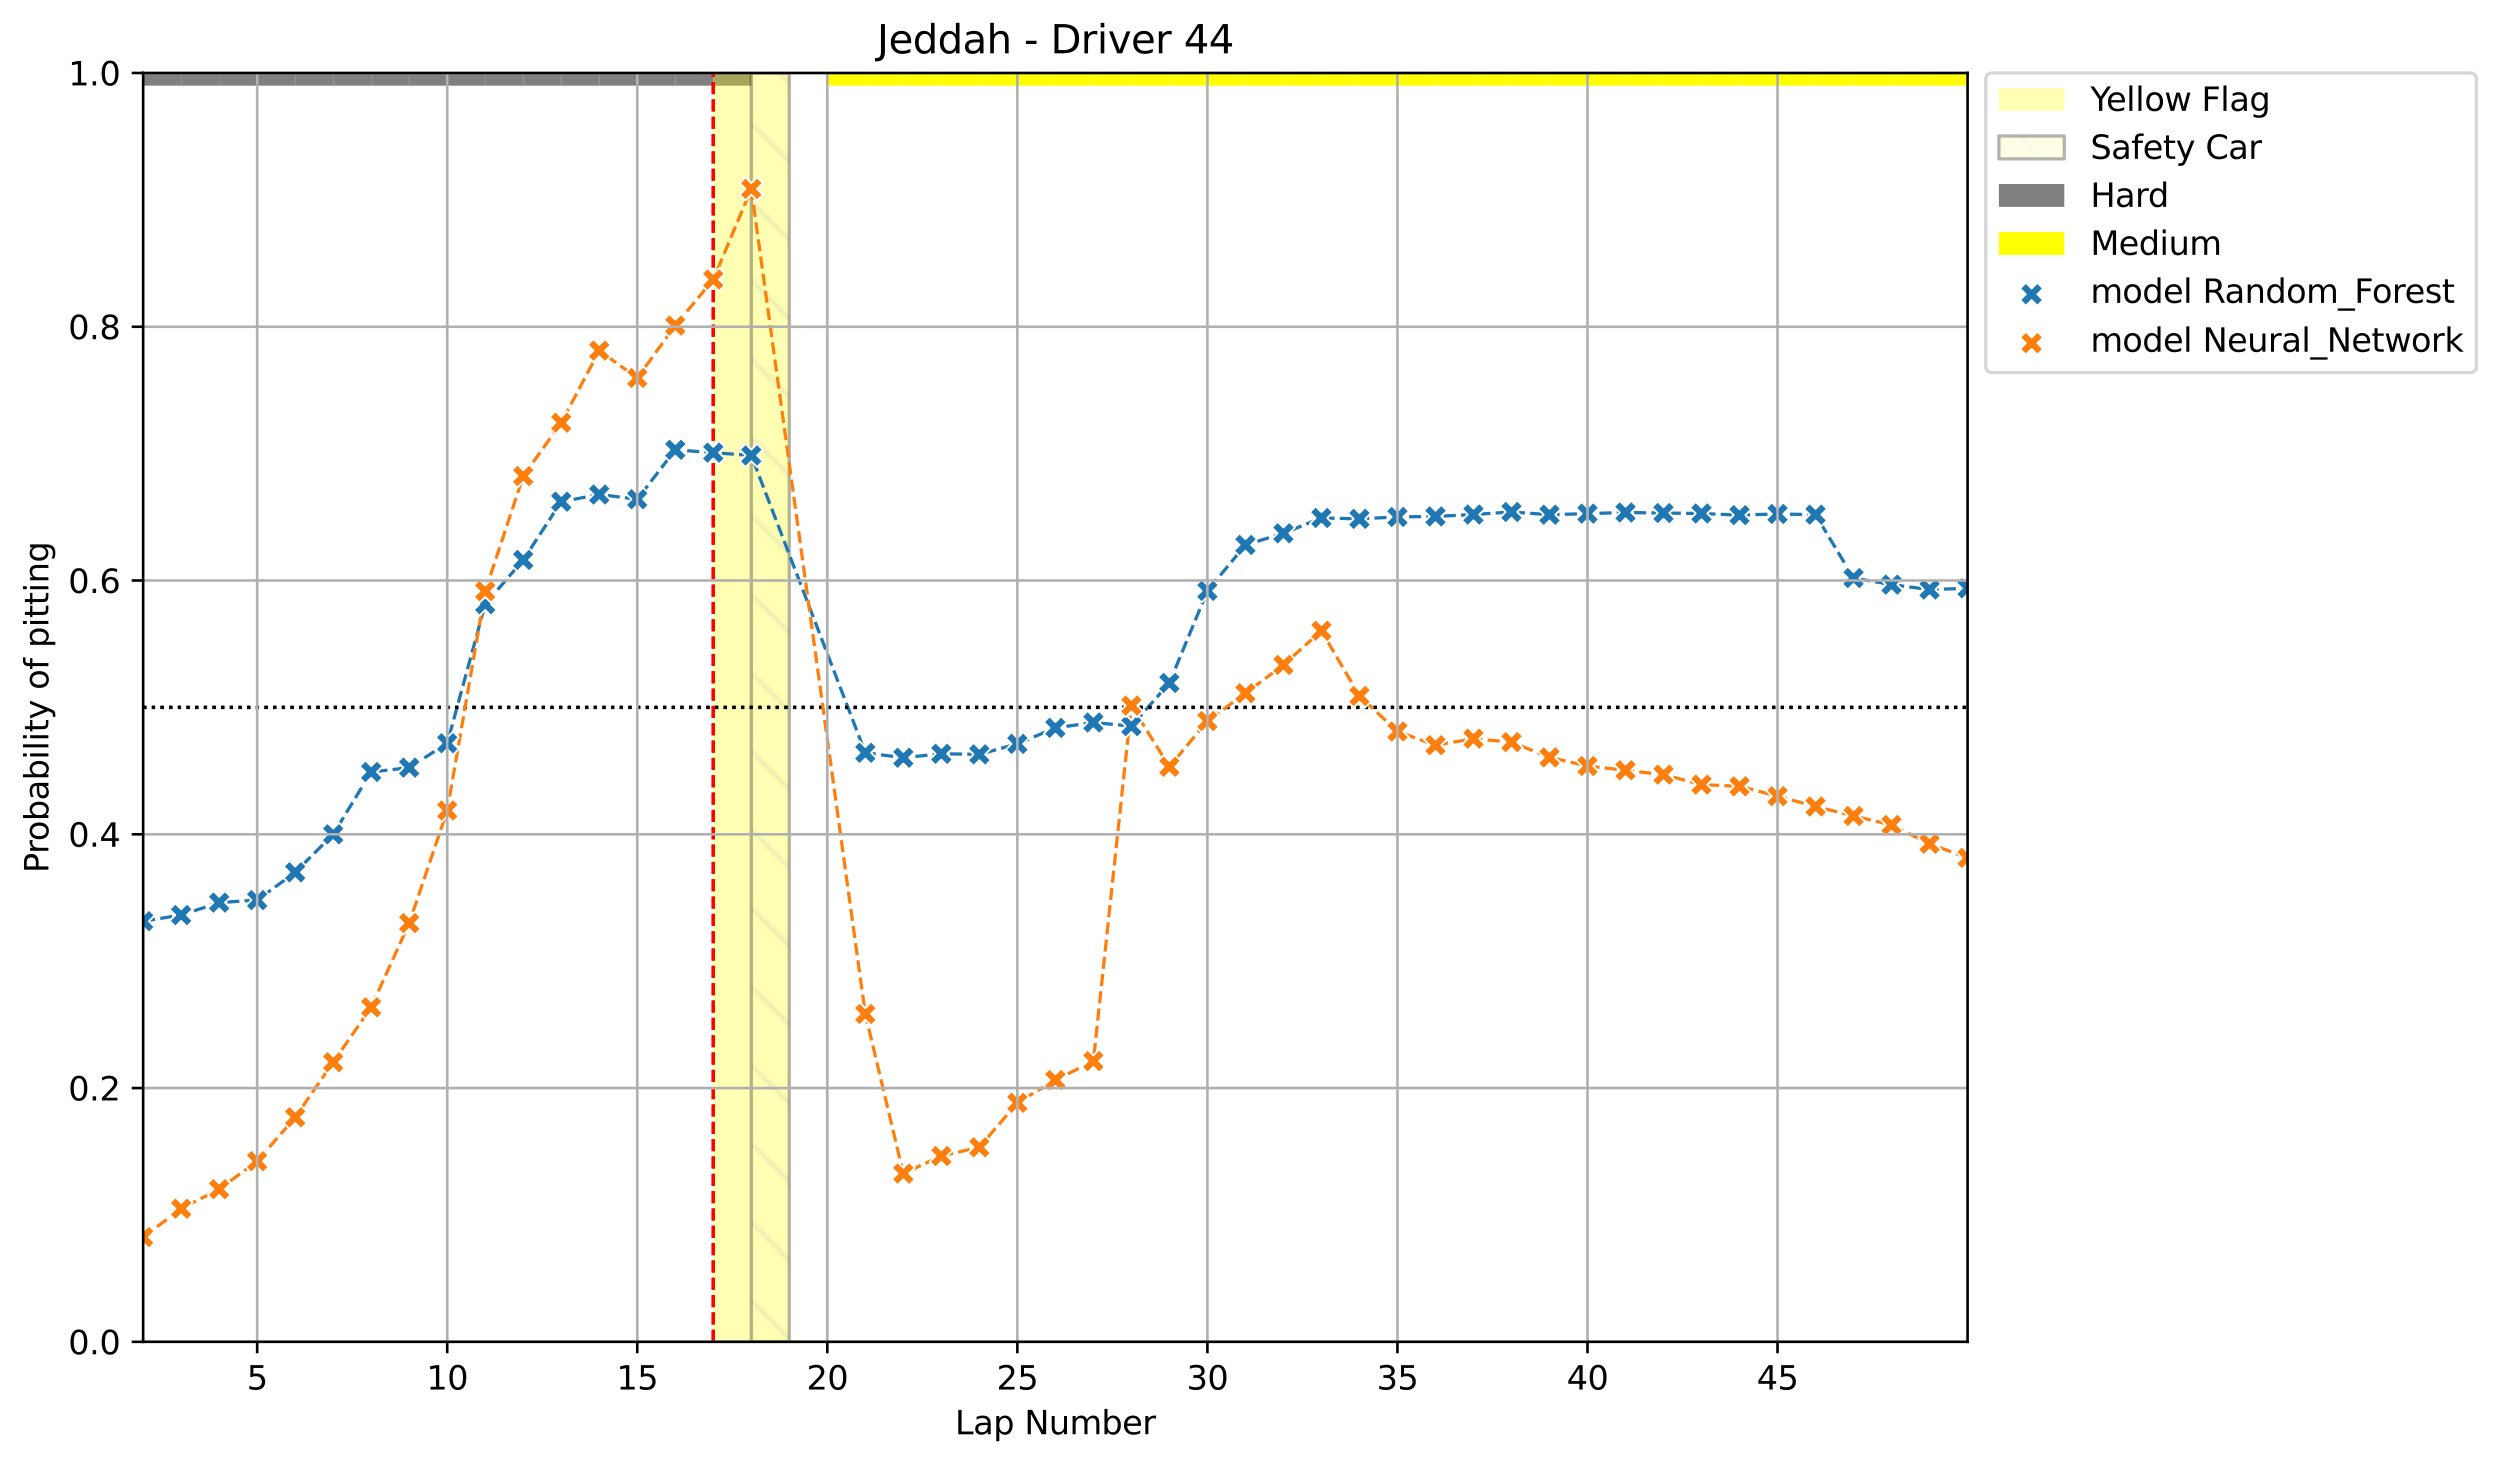 <?xml version="1.0" encoding="utf-8" standalone="no"?>
<!DOCTYPE svg PUBLIC "-//W3C//DTD SVG 1.1//EN"
  "http://www.w3.org/Graphics/SVG/1.1/DTD/svg11.dtd">
<svg xmlns:xlink="http://www.w3.org/1999/xlink" width="764.621pt" height="447.954pt" viewBox="0 0 764.621 447.954" xmlns="http://www.w3.org/2000/svg" version="1.1">
 <defs>
  <style type="text/css">*{stroke-linejoin: round; stroke-linecap: butt}</style>
 </defs>
 <g id="figure_1">
  <g id="patch_1">
   <path d="M 0 447.954 
L 764.621 447.954 
L 764.621 0 
L 0 0 
z
" style="fill: #ffffff"/>
  </g>
  <g id="axes_1">
   <g id="patch_2">
    <path d="M 43.781 410.398 
L 601.781 410.398 
L 601.781 22.318 
L 43.781 22.318 
z
" style="fill: #ffffff"/>
   </g>
   <g id="patch_3">
    <path d="M 32.156 26.199 
L 32.156 22.318 
L 43.781 22.318 
L 43.781 26.199 
z
" clip-path="url(#p302a5ea12a)" style="fill: #808080"/>
   </g>
   <g id="patch_4">
    <path d="M 43.781 26.199 
L 43.781 22.318 
L 55.406 22.318 
L 55.406 26.199 
z
" clip-path="url(#p302a5ea12a)" style="fill: #808080"/>
   </g>
   <g id="patch_5">
    <path d="M 55.406 26.199 
L 55.406 22.318 
L 67.031 22.318 
L 67.031 26.199 
z
" clip-path="url(#p302a5ea12a)" style="fill: #808080"/>
   </g>
   <g id="patch_6">
    <path d="M 67.031 26.199 
L 67.031 22.318 
L 78.656 22.318 
L 78.656 26.199 
z
" clip-path="url(#p302a5ea12a)" style="fill: #808080"/>
   </g>
   <g id="patch_7">
    <path d="M 78.656 26.199 
L 78.656 22.318 
L 90.281 22.318 
L 90.281 26.199 
z
" clip-path="url(#p302a5ea12a)" style="fill: #808080"/>
   </g>
   <g id="patch_8">
    <path d="M 90.281 26.199 
L 90.281 22.318 
L 101.906 22.318 
L 101.906 26.199 
z
" clip-path="url(#p302a5ea12a)" style="fill: #808080"/>
   </g>
   <g id="patch_9">
    <path d="M 101.906 26.199 
L 101.906 22.318 
L 113.531 22.318 
L 113.531 26.199 
z
" clip-path="url(#p302a5ea12a)" style="fill: #808080"/>
   </g>
   <g id="patch_10">
    <path d="M 113.531 26.199 
L 113.531 22.318 
L 125.156 22.318 
L 125.156 26.199 
z
" clip-path="url(#p302a5ea12a)" style="fill: #808080"/>
   </g>
   <g id="patch_11">
    <path d="M 125.156 26.199 
L 125.156 22.318 
L 136.781 22.318 
L 136.781 26.199 
z
" clip-path="url(#p302a5ea12a)" style="fill: #808080"/>
   </g>
   <g id="patch_12">
    <path d="M 136.781 26.199 
L 136.781 22.318 
L 148.406 22.318 
L 148.406 26.199 
z
" clip-path="url(#p302a5ea12a)" style="fill: #808080"/>
   </g>
   <g id="patch_13">
    <path d="M 148.406 26.199 
L 148.406 22.318 
L 160.031 22.318 
L 160.031 26.199 
z
" clip-path="url(#p302a5ea12a)" style="fill: #808080"/>
   </g>
   <g id="patch_14">
    <path d="M 160.031 26.199 
L 160.031 22.318 
L 171.656 22.318 
L 171.656 26.199 
z
" clip-path="url(#p302a5ea12a)" style="fill: #808080"/>
   </g>
   <g id="patch_15">
    <path d="M 171.656 26.199 
L 171.656 22.318 
L 183.281 22.318 
L 183.281 26.199 
z
" clip-path="url(#p302a5ea12a)" style="fill: #808080"/>
   </g>
   <g id="patch_16">
    <path d="M 183.281 26.199 
L 183.281 22.318 
L 194.906 22.318 
L 194.906 26.199 
z
" clip-path="url(#p302a5ea12a)" style="fill: #808080"/>
   </g>
   <g id="patch_17">
    <path d="M 194.906 26.199 
L 194.906 22.318 
L 206.531 22.318 
L 206.531 26.199 
z
" clip-path="url(#p302a5ea12a)" style="fill: #808080"/>
   </g>
   <g id="patch_18">
    <path d="M 206.531 26.199 
L 206.531 22.318 
L 218.156 22.318 
L 218.156 26.199 
z
" clip-path="url(#p302a5ea12a)" style="fill: #808080"/>
   </g>
   <g id="patch_19">
    <path d="M 218.156 26.199 
L 218.156 22.318 
L 229.781 22.318 
L 229.781 26.199 
z
" clip-path="url(#p302a5ea12a)" style="fill: #808080"/>
   </g>
   <g id="patch_20">
    <path d="M 253.031 26.199 
L 253.031 22.318 
L 264.656 22.318 
L 264.656 26.199 
z
" clip-path="url(#p302a5ea12a)" style="fill: #ffff00"/>
   </g>
   <g id="patch_21">
    <path d="M 264.656 26.199 
L 264.656 22.318 
L 276.281 22.318 
L 276.281 26.199 
z
" clip-path="url(#p302a5ea12a)" style="fill: #ffff00"/>
   </g>
   <g id="patch_22">
    <path d="M 276.281 26.199 
L 276.281 22.318 
L 287.906 22.318 
L 287.906 26.199 
z
" clip-path="url(#p302a5ea12a)" style="fill: #ffff00"/>
   </g>
   <g id="patch_23">
    <path d="M 287.906 26.199 
L 287.906 22.318 
L 299.531 22.318 
L 299.531 26.199 
z
" clip-path="url(#p302a5ea12a)" style="fill: #ffff00"/>
   </g>
   <g id="patch_24">
    <path d="M 299.531 26.199 
L 299.531 22.318 
L 311.156 22.318 
L 311.156 26.199 
z
" clip-path="url(#p302a5ea12a)" style="fill: #ffff00"/>
   </g>
   <g id="patch_25">
    <path d="M 311.156 26.199 
L 311.156 22.318 
L 322.781 22.318 
L 322.781 26.199 
z
" clip-path="url(#p302a5ea12a)" style="fill: #ffff00"/>
   </g>
   <g id="patch_26">
    <path d="M 322.781 26.199 
L 322.781 22.318 
L 334.406 22.318 
L 334.406 26.199 
z
" clip-path="url(#p302a5ea12a)" style="fill: #ffff00"/>
   </g>
   <g id="patch_27">
    <path d="M 334.406 26.199 
L 334.406 22.318 
L 346.031 22.318 
L 346.031 26.199 
z
" clip-path="url(#p302a5ea12a)" style="fill: #ffff00"/>
   </g>
   <g id="patch_28">
    <path d="M 346.031 26.199 
L 346.031 22.318 
L 357.656 22.318 
L 357.656 26.199 
z
" clip-path="url(#p302a5ea12a)" style="fill: #ffff00"/>
   </g>
   <g id="patch_29">
    <path d="M 357.656 26.199 
L 357.656 22.318 
L 369.281 22.318 
L 369.281 26.199 
z
" clip-path="url(#p302a5ea12a)" style="fill: #ffff00"/>
   </g>
   <g id="patch_30">
    <path d="M 369.281 26.199 
L 369.281 22.318 
L 380.906 22.318 
L 380.906 26.199 
z
" clip-path="url(#p302a5ea12a)" style="fill: #ffff00"/>
   </g>
   <g id="patch_31">
    <path d="M 380.906 26.199 
L 380.906 22.318 
L 392.531 22.318 
L 392.531 26.199 
z
" clip-path="url(#p302a5ea12a)" style="fill: #ffff00"/>
   </g>
   <g id="patch_32">
    <path d="M 392.531 26.199 
L 392.531 22.318 
L 404.156 22.318 
L 404.156 26.199 
z
" clip-path="url(#p302a5ea12a)" style="fill: #ffff00"/>
   </g>
   <g id="patch_33">
    <path d="M 404.156 26.199 
L 404.156 22.318 
L 415.781 22.318 
L 415.781 26.199 
z
" clip-path="url(#p302a5ea12a)" style="fill: #ffff00"/>
   </g>
   <g id="patch_34">
    <path d="M 415.781 26.199 
L 415.781 22.318 
L 427.406 22.318 
L 427.406 26.199 
z
" clip-path="url(#p302a5ea12a)" style="fill: #ffff00"/>
   </g>
   <g id="patch_35">
    <path d="M 427.406 26.199 
L 427.406 22.318 
L 439.031 22.318 
L 439.031 26.199 
z
" clip-path="url(#p302a5ea12a)" style="fill: #ffff00"/>
   </g>
   <g id="patch_36">
    <path d="M 439.031 26.199 
L 439.031 22.318 
L 450.656 22.318 
L 450.656 26.199 
z
" clip-path="url(#p302a5ea12a)" style="fill: #ffff00"/>
   </g>
   <g id="patch_37">
    <path d="M 450.656 26.199 
L 450.656 22.318 
L 462.281 22.318 
L 462.281 26.199 
z
" clip-path="url(#p302a5ea12a)" style="fill: #ffff00"/>
   </g>
   <g id="patch_38">
    <path d="M 462.281 26.199 
L 462.281 22.318 
L 473.906 22.318 
L 473.906 26.199 
z
" clip-path="url(#p302a5ea12a)" style="fill: #ffff00"/>
   </g>
   <g id="patch_39">
    <path d="M 473.906 26.199 
L 473.906 22.318 
L 485.531 22.318 
L 485.531 26.199 
z
" clip-path="url(#p302a5ea12a)" style="fill: #ffff00"/>
   </g>
   <g id="patch_40">
    <path d="M 485.531 26.199 
L 485.531 22.318 
L 497.156 22.318 
L 497.156 26.199 
z
" clip-path="url(#p302a5ea12a)" style="fill: #ffff00"/>
   </g>
   <g id="patch_41">
    <path d="M 497.156 26.199 
L 497.156 22.318 
L 508.781 22.318 
L 508.781 26.199 
z
" clip-path="url(#p302a5ea12a)" style="fill: #ffff00"/>
   </g>
   <g id="patch_42">
    <path d="M 508.781 26.199 
L 508.781 22.318 
L 520.406 22.318 
L 520.406 26.199 
z
" clip-path="url(#p302a5ea12a)" style="fill: #ffff00"/>
   </g>
   <g id="patch_43">
    <path d="M 520.406 26.199 
L 520.406 22.318 
L 532.031 22.318 
L 532.031 26.199 
z
" clip-path="url(#p302a5ea12a)" style="fill: #ffff00"/>
   </g>
   <g id="patch_44">
    <path d="M 532.031 26.199 
L 532.031 22.318 
L 543.656 22.318 
L 543.656 26.199 
z
" clip-path="url(#p302a5ea12a)" style="fill: #ffff00"/>
   </g>
   <g id="patch_45">
    <path d="M 543.656 26.199 
L 543.656 22.318 
L 555.281 22.318 
L 555.281 26.199 
z
" clip-path="url(#p302a5ea12a)" style="fill: #ffff00"/>
   </g>
   <g id="patch_46">
    <path d="M 555.281 26.199 
L 555.281 22.318 
L 566.906 22.318 
L 566.906 26.199 
z
" clip-path="url(#p302a5ea12a)" style="fill: #ffff00"/>
   </g>
   <g id="patch_47">
    <path d="M 566.906 26.199 
L 566.906 22.318 
L 578.531 22.318 
L 578.531 26.199 
z
" clip-path="url(#p302a5ea12a)" style="fill: #ffff00"/>
   </g>
   <g id="patch_48">
    <path d="M 578.531 26.199 
L 578.531 22.318 
L 590.156 22.318 
L 590.156 26.199 
z
" clip-path="url(#p302a5ea12a)" style="fill: #ffff00"/>
   </g>
   <g id="patch_49">
    <path d="M 590.156 26.199 
L 590.156 22.318 
L 601.781 22.318 
L 601.781 26.199 
z
" clip-path="url(#p302a5ea12a)" style="fill: #ffff00"/>
   </g>
   <g id="patch_50">
    <path d="M 218.156 410.398 
L 218.156 22.318 
L 229.781 22.318 
L 229.781 410.398 
z
" clip-path="url(#p302a5ea12a)" style="fill: #ffff00; opacity: 0.3"/>
   </g>
   <g id="patch_51">
    <path d="M 229.781 410.398 
L 229.781 22.318 
L 241.406 22.318 
L 241.406 410.398 
z
" clip-path="url(#p302a5ea12a)" style="fill: url(#h871134c338); opacity: 0.3; stroke: #000000; stroke-linejoin: miter"/>
   </g>
   <g id="LineCollection_1">
    <path d="M 43.781 216.358 
L 601.781 216.358 
" clip-path="url(#p302a5ea12a)" style="fill: none; stroke-dasharray: 1,1.65; stroke-dashoffset: 0; stroke: #000000"/>
   </g>
   <g id="LineCollection_2">
    <path d="M 218.156 410.398 
L 218.156 22.318 
" clip-path="url(#p302a5ea12a)" style="fill: none; stroke-dasharray: 3.7,1.6; stroke-dashoffset: 0; stroke: #ff0000"/>
   </g>
   <g id="line2d_1">
    <path d="M 43.781 281.744 
L 55.406 279.874 
L 67.031 276.056 
L 78.656 275.284 
L 90.281 266.799 
L 101.906 255.176 
L 113.531 236.111 
L 125.156 234.78 
L 136.781 227.317 
L 148.406 184.785 
L 160.031 171.258 
L 171.656 153.438 
L 183.281 151.245 
L 194.906 152.683 
L 206.531 137.575 
L 218.156 138.442 
L 229.781 139.298 
L 264.656 230.238 
L 276.281 231.745 
L 287.906 230.541 
L 299.531 230.718 
L 311.156 227.512 
L 322.781 222.622 
L 334.406 220.978 
L 346.031 222.087 
L 357.656 208.873 
L 369.281 180.731 
L 380.906 166.669 
L 392.531 163.115 
L 404.156 158.417 
L 415.781 158.686 
L 427.406 158.107 
L 439.031 157.953 
L 450.656 157.366 
L 462.281 156.588 
L 473.906 157.421 
L 485.531 157.093 
L 497.156 156.748 
L 508.781 156.916 
L 520.406 157.054 
L 532.031 157.543 
L 543.656 157.19 
L 555.281 157.411 
L 566.906 176.794 
L 578.531 178.8 
L 590.156 180.314 
L 601.781 179.936 
" clip-path="url(#p302a5ea12a)" style="fill: none; stroke-dasharray: 3.7,1.6; stroke-dashoffset: 0; stroke: #1f77b4"/>
   </g>
   <g id="LineCollection_3">
    <path d="M 43.781 216.358 
L 601.781 216.358 
" clip-path="url(#p302a5ea12a)" style="fill: none; stroke-dasharray: 1,1.65; stroke-dashoffset: 0; stroke: #000000"/>
   </g>
   <g id="LineCollection_4">
    <path d="M 218.156 410.398 
L 218.156 22.318 
" clip-path="url(#p302a5ea12a)" style="fill: none; stroke-dasharray: 3.7,1.6; stroke-dashoffset: 0; stroke: #ff0000"/>
   </g>
   <g id="line2d_2">
    <path d="M 43.781 378.348 
L 55.406 369.691 
L 67.031 363.714 
L 78.656 355.152 
L 90.281 341.724 
L 101.906 324.891 
L 113.531 308.066 
L 125.156 282.33 
L 136.781 247.896 
L 148.406 180.81 
L 160.031 145.604 
L 171.656 129.293 
L 183.281 107.239 
L 194.906 115.603 
L 206.531 99.571 
L 218.156 85.503 
L 229.781 57.769 
L 264.656 310.128 
L 276.281 358.932 
L 287.906 353.553 
L 299.531 350.888 
L 311.156 337.289 
L 322.781 330.328 
L 334.406 324.552 
L 346.031 215.804 
L 357.656 234.507 
L 369.281 220.528 
L 380.906 212.023 
L 392.531 203.37 
L 404.156 192.919 
L 415.781 212.848 
L 427.406 223.725 
L 439.031 227.918 
L 450.656 225.93 
L 462.281 226.977 
L 473.906 231.649 
L 485.531 234.285 
L 497.156 235.594 
L 508.781 236.921 
L 520.406 239.977 
L 532.031 240.489 
L 543.656 243.507 
L 555.281 246.66 
L 566.906 249.555 
L 578.531 252.315 
L 590.156 258.074 
L 601.781 262.37 
" clip-path="url(#p302a5ea12a)" style="fill: none; stroke-dasharray: 3.7,1.6; stroke-dashoffset: 0; stroke: #ff7f0e"/>
   </g>
   <g id="PathCollection_1">
    <defs>
     <path id="mb4a0ca86f7" d="M -1.768 3.536 
L 0 1.768 
L 1.768 3.536 
L 3.536 1.768 
L 1.768 0 
L 3.536 -1.768 
L 1.768 -3.536 
L 0 -1.768 
L -1.768 -3.536 
L -3.536 -1.768 
L -1.768 0 
L -3.536 1.768 
z
" style="stroke: #ffffff; stroke-width: 0.566"/>
    </defs>
    <g clip-path="url(#p302a5ea12a)">
     <use xlink:href="#mb4a0ca86f7" x="43.781" y="281.744" style="fill: #1f77b4; stroke: #ffffff; stroke-width: 0.566"/>
     <use xlink:href="#mb4a0ca86f7" x="55.406" y="279.874" style="fill: #1f77b4; stroke: #ffffff; stroke-width: 0.566"/>
     <use xlink:href="#mb4a0ca86f7" x="67.031" y="276.056" style="fill: #1f77b4; stroke: #ffffff; stroke-width: 0.566"/>
     <use xlink:href="#mb4a0ca86f7" x="78.656" y="275.284" style="fill: #1f77b4; stroke: #ffffff; stroke-width: 0.566"/>
     <use xlink:href="#mb4a0ca86f7" x="90.281" y="266.799" style="fill: #1f77b4; stroke: #ffffff; stroke-width: 0.566"/>
     <use xlink:href="#mb4a0ca86f7" x="101.906" y="255.176" style="fill: #1f77b4; stroke: #ffffff; stroke-width: 0.566"/>
     <use xlink:href="#mb4a0ca86f7" x="113.531" y="236.111" style="fill: #1f77b4; stroke: #ffffff; stroke-width: 0.566"/>
     <use xlink:href="#mb4a0ca86f7" x="125.156" y="234.78" style="fill: #1f77b4; stroke: #ffffff; stroke-width: 0.566"/>
     <use xlink:href="#mb4a0ca86f7" x="136.781" y="227.317" style="fill: #1f77b4; stroke: #ffffff; stroke-width: 0.566"/>
     <use xlink:href="#mb4a0ca86f7" x="148.406" y="184.785" style="fill: #1f77b4; stroke: #ffffff; stroke-width: 0.566"/>
     <use xlink:href="#mb4a0ca86f7" x="160.031" y="171.258" style="fill: #1f77b4; stroke: #ffffff; stroke-width: 0.566"/>
     <use xlink:href="#mb4a0ca86f7" x="171.656" y="153.438" style="fill: #1f77b4; stroke: #ffffff; stroke-width: 0.566"/>
     <use xlink:href="#mb4a0ca86f7" x="183.281" y="151.245" style="fill: #1f77b4; stroke: #ffffff; stroke-width: 0.566"/>
     <use xlink:href="#mb4a0ca86f7" x="194.906" y="152.683" style="fill: #1f77b4; stroke: #ffffff; stroke-width: 0.566"/>
     <use xlink:href="#mb4a0ca86f7" x="206.531" y="137.575" style="fill: #1f77b4; stroke: #ffffff; stroke-width: 0.566"/>
     <use xlink:href="#mb4a0ca86f7" x="218.156" y="138.442" style="fill: #1f77b4; stroke: #ffffff; stroke-width: 0.566"/>
     <use xlink:href="#mb4a0ca86f7" x="229.781" y="139.298" style="fill: #1f77b4; stroke: #ffffff; stroke-width: 0.566"/>
     <use xlink:href="#mb4a0ca86f7" x="264.656" y="230.238" style="fill: #1f77b4; stroke: #ffffff; stroke-width: 0.566"/>
     <use xlink:href="#mb4a0ca86f7" x="276.281" y="231.745" style="fill: #1f77b4; stroke: #ffffff; stroke-width: 0.566"/>
     <use xlink:href="#mb4a0ca86f7" x="287.906" y="230.541" style="fill: #1f77b4; stroke: #ffffff; stroke-width: 0.566"/>
     <use xlink:href="#mb4a0ca86f7" x="299.531" y="230.718" style="fill: #1f77b4; stroke: #ffffff; stroke-width: 0.566"/>
     <use xlink:href="#mb4a0ca86f7" x="311.156" y="227.512" style="fill: #1f77b4; stroke: #ffffff; stroke-width: 0.566"/>
     <use xlink:href="#mb4a0ca86f7" x="322.781" y="222.622" style="fill: #1f77b4; stroke: #ffffff; stroke-width: 0.566"/>
     <use xlink:href="#mb4a0ca86f7" x="334.406" y="220.978" style="fill: #1f77b4; stroke: #ffffff; stroke-width: 0.566"/>
     <use xlink:href="#mb4a0ca86f7" x="346.031" y="222.087" style="fill: #1f77b4; stroke: #ffffff; stroke-width: 0.566"/>
     <use xlink:href="#mb4a0ca86f7" x="357.656" y="208.873" style="fill: #1f77b4; stroke: #ffffff; stroke-width: 0.566"/>
     <use xlink:href="#mb4a0ca86f7" x="369.281" y="180.731" style="fill: #1f77b4; stroke: #ffffff; stroke-width: 0.566"/>
     <use xlink:href="#mb4a0ca86f7" x="380.906" y="166.669" style="fill: #1f77b4; stroke: #ffffff; stroke-width: 0.566"/>
     <use xlink:href="#mb4a0ca86f7" x="392.531" y="163.115" style="fill: #1f77b4; stroke: #ffffff; stroke-width: 0.566"/>
     <use xlink:href="#mb4a0ca86f7" x="404.156" y="158.417" style="fill: #1f77b4; stroke: #ffffff; stroke-width: 0.566"/>
     <use xlink:href="#mb4a0ca86f7" x="415.781" y="158.686" style="fill: #1f77b4; stroke: #ffffff; stroke-width: 0.566"/>
     <use xlink:href="#mb4a0ca86f7" x="427.406" y="158.107" style="fill: #1f77b4; stroke: #ffffff; stroke-width: 0.566"/>
     <use xlink:href="#mb4a0ca86f7" x="439.031" y="157.953" style="fill: #1f77b4; stroke: #ffffff; stroke-width: 0.566"/>
     <use xlink:href="#mb4a0ca86f7" x="450.656" y="157.366" style="fill: #1f77b4; stroke: #ffffff; stroke-width: 0.566"/>
     <use xlink:href="#mb4a0ca86f7" x="462.281" y="156.588" style="fill: #1f77b4; stroke: #ffffff; stroke-width: 0.566"/>
     <use xlink:href="#mb4a0ca86f7" x="473.906" y="157.421" style="fill: #1f77b4; stroke: #ffffff; stroke-width: 0.566"/>
     <use xlink:href="#mb4a0ca86f7" x="485.531" y="157.093" style="fill: #1f77b4; stroke: #ffffff; stroke-width: 0.566"/>
     <use xlink:href="#mb4a0ca86f7" x="497.156" y="156.748" style="fill: #1f77b4; stroke: #ffffff; stroke-width: 0.566"/>
     <use xlink:href="#mb4a0ca86f7" x="508.781" y="156.916" style="fill: #1f77b4; stroke: #ffffff; stroke-width: 0.566"/>
     <use xlink:href="#mb4a0ca86f7" x="520.406" y="157.054" style="fill: #1f77b4; stroke: #ffffff; stroke-width: 0.566"/>
     <use xlink:href="#mb4a0ca86f7" x="532.031" y="157.543" style="fill: #1f77b4; stroke: #ffffff; stroke-width: 0.566"/>
     <use xlink:href="#mb4a0ca86f7" x="543.656" y="157.19" style="fill: #1f77b4; stroke: #ffffff; stroke-width: 0.566"/>
     <use xlink:href="#mb4a0ca86f7" x="555.281" y="157.411" style="fill: #1f77b4; stroke: #ffffff; stroke-width: 0.566"/>
     <use xlink:href="#mb4a0ca86f7" x="566.906" y="176.794" style="fill: #1f77b4; stroke: #ffffff; stroke-width: 0.566"/>
     <use xlink:href="#mb4a0ca86f7" x="578.531" y="178.8" style="fill: #1f77b4; stroke: #ffffff; stroke-width: 0.566"/>
     <use xlink:href="#mb4a0ca86f7" x="590.156" y="180.314" style="fill: #1f77b4; stroke: #ffffff; stroke-width: 0.566"/>
     <use xlink:href="#mb4a0ca86f7" x="601.781" y="179.936" style="fill: #1f77b4; stroke: #ffffff; stroke-width: 0.566"/>
    </g>
   </g>
   <g id="PolyCollection_1"/>
   <g id="PathCollection_2">
    <defs>
     <path id="md87743ed02" d="M -1.768 3.536 
L 0 1.768 
L 1.768 3.536 
L 3.536 1.768 
L 1.768 0 
L 3.536 -1.768 
L 1.768 -3.536 
L 0 -1.768 
L -1.768 -3.536 
L -3.536 -1.768 
L -1.768 0 
L -3.536 1.768 
z
" style="stroke: #ffffff; stroke-width: 0.566"/>
    </defs>
    <g clip-path="url(#p302a5ea12a)">
     <use xlink:href="#md87743ed02" x="43.781" y="378.348" style="fill: #ff7f0e; stroke: #ffffff; stroke-width: 0.566"/>
     <use xlink:href="#md87743ed02" x="55.406" y="369.691" style="fill: #ff7f0e; stroke: #ffffff; stroke-width: 0.566"/>
     <use xlink:href="#md87743ed02" x="67.031" y="363.714" style="fill: #ff7f0e; stroke: #ffffff; stroke-width: 0.566"/>
     <use xlink:href="#md87743ed02" x="78.656" y="355.152" style="fill: #ff7f0e; stroke: #ffffff; stroke-width: 0.566"/>
     <use xlink:href="#md87743ed02" x="90.281" y="341.724" style="fill: #ff7f0e; stroke: #ffffff; stroke-width: 0.566"/>
     <use xlink:href="#md87743ed02" x="101.906" y="324.891" style="fill: #ff7f0e; stroke: #ffffff; stroke-width: 0.566"/>
     <use xlink:href="#md87743ed02" x="113.531" y="308.066" style="fill: #ff7f0e; stroke: #ffffff; stroke-width: 0.566"/>
     <use xlink:href="#md87743ed02" x="125.156" y="282.33" style="fill: #ff7f0e; stroke: #ffffff; stroke-width: 0.566"/>
     <use xlink:href="#md87743ed02" x="136.781" y="247.896" style="fill: #ff7f0e; stroke: #ffffff; stroke-width: 0.566"/>
     <use xlink:href="#md87743ed02" x="148.406" y="180.81" style="fill: #ff7f0e; stroke: #ffffff; stroke-width: 0.566"/>
     <use xlink:href="#md87743ed02" x="160.031" y="145.604" style="fill: #ff7f0e; stroke: #ffffff; stroke-width: 0.566"/>
     <use xlink:href="#md87743ed02" x="171.656" y="129.293" style="fill: #ff7f0e; stroke: #ffffff; stroke-width: 0.566"/>
     <use xlink:href="#md87743ed02" x="183.281" y="107.239" style="fill: #ff7f0e; stroke: #ffffff; stroke-width: 0.566"/>
     <use xlink:href="#md87743ed02" x="194.906" y="115.603" style="fill: #ff7f0e; stroke: #ffffff; stroke-width: 0.566"/>
     <use xlink:href="#md87743ed02" x="206.531" y="99.571" style="fill: #ff7f0e; stroke: #ffffff; stroke-width: 0.566"/>
     <use xlink:href="#md87743ed02" x="218.156" y="85.503" style="fill: #ff7f0e; stroke: #ffffff; stroke-width: 0.566"/>
     <use xlink:href="#md87743ed02" x="229.781" y="57.769" style="fill: #ff7f0e; stroke: #ffffff; stroke-width: 0.566"/>
     <use xlink:href="#md87743ed02" x="264.656" y="310.128" style="fill: #ff7f0e; stroke: #ffffff; stroke-width: 0.566"/>
     <use xlink:href="#md87743ed02" x="276.281" y="358.932" style="fill: #ff7f0e; stroke: #ffffff; stroke-width: 0.566"/>
     <use xlink:href="#md87743ed02" x="287.906" y="353.553" style="fill: #ff7f0e; stroke: #ffffff; stroke-width: 0.566"/>
     <use xlink:href="#md87743ed02" x="299.531" y="350.888" style="fill: #ff7f0e; stroke: #ffffff; stroke-width: 0.566"/>
     <use xlink:href="#md87743ed02" x="311.156" y="337.289" style="fill: #ff7f0e; stroke: #ffffff; stroke-width: 0.566"/>
     <use xlink:href="#md87743ed02" x="322.781" y="330.328" style="fill: #ff7f0e; stroke: #ffffff; stroke-width: 0.566"/>
     <use xlink:href="#md87743ed02" x="334.406" y="324.552" style="fill: #ff7f0e; stroke: #ffffff; stroke-width: 0.566"/>
     <use xlink:href="#md87743ed02" x="346.031" y="215.804" style="fill: #ff7f0e; stroke: #ffffff; stroke-width: 0.566"/>
     <use xlink:href="#md87743ed02" x="357.656" y="234.507" style="fill: #ff7f0e; stroke: #ffffff; stroke-width: 0.566"/>
     <use xlink:href="#md87743ed02" x="369.281" y="220.528" style="fill: #ff7f0e; stroke: #ffffff; stroke-width: 0.566"/>
     <use xlink:href="#md87743ed02" x="380.906" y="212.023" style="fill: #ff7f0e; stroke: #ffffff; stroke-width: 0.566"/>
     <use xlink:href="#md87743ed02" x="392.531" y="203.37" style="fill: #ff7f0e; stroke: #ffffff; stroke-width: 0.566"/>
     <use xlink:href="#md87743ed02" x="404.156" y="192.919" style="fill: #ff7f0e; stroke: #ffffff; stroke-width: 0.566"/>
     <use xlink:href="#md87743ed02" x="415.781" y="212.848" style="fill: #ff7f0e; stroke: #ffffff; stroke-width: 0.566"/>
     <use xlink:href="#md87743ed02" x="427.406" y="223.725" style="fill: #ff7f0e; stroke: #ffffff; stroke-width: 0.566"/>
     <use xlink:href="#md87743ed02" x="439.031" y="227.918" style="fill: #ff7f0e; stroke: #ffffff; stroke-width: 0.566"/>
     <use xlink:href="#md87743ed02" x="450.656" y="225.93" style="fill: #ff7f0e; stroke: #ffffff; stroke-width: 0.566"/>
     <use xlink:href="#md87743ed02" x="462.281" y="226.977" style="fill: #ff7f0e; stroke: #ffffff; stroke-width: 0.566"/>
     <use xlink:href="#md87743ed02" x="473.906" y="231.649" style="fill: #ff7f0e; stroke: #ffffff; stroke-width: 0.566"/>
     <use xlink:href="#md87743ed02" x="485.531" y="234.285" style="fill: #ff7f0e; stroke: #ffffff; stroke-width: 0.566"/>
     <use xlink:href="#md87743ed02" x="497.156" y="235.594" style="fill: #ff7f0e; stroke: #ffffff; stroke-width: 0.566"/>
     <use xlink:href="#md87743ed02" x="508.781" y="236.921" style="fill: #ff7f0e; stroke: #ffffff; stroke-width: 0.566"/>
     <use xlink:href="#md87743ed02" x="520.406" y="239.977" style="fill: #ff7f0e; stroke: #ffffff; stroke-width: 0.566"/>
     <use xlink:href="#md87743ed02" x="532.031" y="240.489" style="fill: #ff7f0e; stroke: #ffffff; stroke-width: 0.566"/>
     <use xlink:href="#md87743ed02" x="543.656" y="243.507" style="fill: #ff7f0e; stroke: #ffffff; stroke-width: 0.566"/>
     <use xlink:href="#md87743ed02" x="555.281" y="246.66" style="fill: #ff7f0e; stroke: #ffffff; stroke-width: 0.566"/>
     <use xlink:href="#md87743ed02" x="566.906" y="249.555" style="fill: #ff7f0e; stroke: #ffffff; stroke-width: 0.566"/>
     <use xlink:href="#md87743ed02" x="578.531" y="252.315" style="fill: #ff7f0e; stroke: #ffffff; stroke-width: 0.566"/>
     <use xlink:href="#md87743ed02" x="590.156" y="258.074" style="fill: #ff7f0e; stroke: #ffffff; stroke-width: 0.566"/>
     <use xlink:href="#md87743ed02" x="601.781" y="262.37" style="fill: #ff7f0e; stroke: #ffffff; stroke-width: 0.566"/>
    </g>
   </g>
   <g id="PolyCollection_2"/>
   <g id="matplotlib.axis_1">
    <g id="xtick_1">
     <g id="line2d_3">
      <path d="M 78.656 410.398 
L 78.656 22.318 
" clip-path="url(#p302a5ea12a)" style="fill: none; stroke: #b0b0b0; stroke-width: 0.8; stroke-linecap: square"/>
     </g>
     <g id="line2d_4">
      <defs>
       <path id="m03d39e7476" d="M 0 0 
L 0 3.5 
" style="stroke: #000000; stroke-width: 0.8"/>
      </defs>
      <g>
       <use xlink:href="#m03d39e7476" x="78.656" y="410.398" style="stroke: #000000; stroke-width: 0.8"/>
      </g>
     </g>
     <g id="text_1">
      <!-- 5 -->
      <g transform="translate(75.475 424.997) scale(0.1 -0.1)">
       <defs>
        <path id="DejaVuSans-35" d="M 691 4666 
L 3169 4666 
L 3169 4134 
L 1269 4134 
L 1269 2991 
Q 1406 3038 1543 3061 
Q 1681 3084 1819 3084 
Q 2600 3084 3056 2656 
Q 3513 2228 3513 1497 
Q 3513 744 3044 326 
Q 2575 -91 1722 -91 
Q 1428 -91 1123 -41 
Q 819 9 494 109 
L 494 744 
Q 775 591 1075 516 
Q 1375 441 1709 441 
Q 2250 441 2565 725 
Q 2881 1009 2881 1497 
Q 2881 1984 2565 2268 
Q 2250 2553 1709 2553 
Q 1456 2553 1204 2497 
Q 953 2441 691 2322 
L 691 4666 
z
" transform="scale(0.016)"/>
       </defs>
       <use xlink:href="#DejaVuSans-35"/>
      </g>
     </g>
    </g>
    <g id="xtick_2">
     <g id="line2d_5">
      <path d="M 136.781 410.398 
L 136.781 22.318 
" clip-path="url(#p302a5ea12a)" style="fill: none; stroke: #b0b0b0; stroke-width: 0.8; stroke-linecap: square"/>
     </g>
     <g id="line2d_6">
      <g>
       <use xlink:href="#m03d39e7476" x="136.781" y="410.398" style="stroke: #000000; stroke-width: 0.8"/>
      </g>
     </g>
     <g id="text_2">
      <!-- 10 -->
      <g transform="translate(130.419 424.997) scale(0.1 -0.1)">
       <defs>
        <path id="DejaVuSans-31" d="M 794 531 
L 1825 531 
L 1825 4091 
L 703 3866 
L 703 4441 
L 1819 4666 
L 2450 4666 
L 2450 531 
L 3481 531 
L 3481 0 
L 794 0 
L 794 531 
z
" transform="scale(0.016)"/>
        <path id="DejaVuSans-30" d="M 2034 4250 
Q 1547 4250 1301 3770 
Q 1056 3291 1056 2328 
Q 1056 1369 1301 889 
Q 1547 409 2034 409 
Q 2525 409 2770 889 
Q 3016 1369 3016 2328 
Q 3016 3291 2770 3770 
Q 2525 4250 2034 4250 
z
M 2034 4750 
Q 2819 4750 3233 4129 
Q 3647 3509 3647 2328 
Q 3647 1150 3233 529 
Q 2819 -91 2034 -91 
Q 1250 -91 836 529 
Q 422 1150 422 2328 
Q 422 3509 836 4129 
Q 1250 4750 2034 4750 
z
" transform="scale(0.016)"/>
       </defs>
       <use xlink:href="#DejaVuSans-31"/>
       <use xlink:href="#DejaVuSans-30" x="63.623"/>
      </g>
     </g>
    </g>
    <g id="xtick_3">
     <g id="line2d_7">
      <path d="M 194.906 410.398 
L 194.906 22.318 
" clip-path="url(#p302a5ea12a)" style="fill: none; stroke: #b0b0b0; stroke-width: 0.8; stroke-linecap: square"/>
     </g>
     <g id="line2d_8">
      <g>
       <use xlink:href="#m03d39e7476" x="194.906" y="410.398" style="stroke: #000000; stroke-width: 0.8"/>
      </g>
     </g>
     <g id="text_3">
      <!-- 15 -->
      <g transform="translate(188.544 424.997) scale(0.1 -0.1)">
       <use xlink:href="#DejaVuSans-31"/>
       <use xlink:href="#DejaVuSans-35" x="63.623"/>
      </g>
     </g>
    </g>
    <g id="xtick_4">
     <g id="line2d_9">
      <path d="M 253.031 410.398 
L 253.031 22.318 
" clip-path="url(#p302a5ea12a)" style="fill: none; stroke: #b0b0b0; stroke-width: 0.8; stroke-linecap: square"/>
     </g>
     <g id="line2d_10">
      <g>
       <use xlink:href="#m03d39e7476" x="253.031" y="410.398" style="stroke: #000000; stroke-width: 0.8"/>
      </g>
     </g>
     <g id="text_4">
      <!-- 20 -->
      <g transform="translate(246.669 424.997) scale(0.1 -0.1)">
       <defs>
        <path id="DejaVuSans-32" d="M 1228 531 
L 3431 531 
L 3431 0 
L 469 0 
L 469 531 
Q 828 903 1448 1529 
Q 2069 2156 2228 2338 
Q 2531 2678 2651 2914 
Q 2772 3150 2772 3378 
Q 2772 3750 2511 3984 
Q 2250 4219 1831 4219 
Q 1534 4219 1204 4116 
Q 875 4013 500 3803 
L 500 4441 
Q 881 4594 1212 4672 
Q 1544 4750 1819 4750 
Q 2544 4750 2975 4387 
Q 3406 4025 3406 3419 
Q 3406 3131 3298 2873 
Q 3191 2616 2906 2266 
Q 2828 2175 2409 1742 
Q 1991 1309 1228 531 
z
" transform="scale(0.016)"/>
       </defs>
       <use xlink:href="#DejaVuSans-32"/>
       <use xlink:href="#DejaVuSans-30" x="63.623"/>
      </g>
     </g>
    </g>
    <g id="xtick_5">
     <g id="line2d_11">
      <path d="M 311.156 410.398 
L 311.156 22.318 
" clip-path="url(#p302a5ea12a)" style="fill: none; stroke: #b0b0b0; stroke-width: 0.8; stroke-linecap: square"/>
     </g>
     <g id="line2d_12">
      <g>
       <use xlink:href="#m03d39e7476" x="311.156" y="410.398" style="stroke: #000000; stroke-width: 0.8"/>
      </g>
     </g>
     <g id="text_5">
      <!-- 25 -->
      <g transform="translate(304.794 424.997) scale(0.1 -0.1)">
       <use xlink:href="#DejaVuSans-32"/>
       <use xlink:href="#DejaVuSans-35" x="63.623"/>
      </g>
     </g>
    </g>
    <g id="xtick_6">
     <g id="line2d_13">
      <path d="M 369.281 410.398 
L 369.281 22.318 
" clip-path="url(#p302a5ea12a)" style="fill: none; stroke: #b0b0b0; stroke-width: 0.8; stroke-linecap: square"/>
     </g>
     <g id="line2d_14">
      <g>
       <use xlink:href="#m03d39e7476" x="369.281" y="410.398" style="stroke: #000000; stroke-width: 0.8"/>
      </g>
     </g>
     <g id="text_6">
      <!-- 30 -->
      <g transform="translate(362.919 424.997) scale(0.1 -0.1)">
       <defs>
        <path id="DejaVuSans-33" d="M 2597 2516 
Q 3050 2419 3304 2112 
Q 3559 1806 3559 1356 
Q 3559 666 3084 287 
Q 2609 -91 1734 -91 
Q 1441 -91 1130 -33 
Q 819 25 488 141 
L 488 750 
Q 750 597 1062 519 
Q 1375 441 1716 441 
Q 2309 441 2620 675 
Q 2931 909 2931 1356 
Q 2931 1769 2642 2001 
Q 2353 2234 1838 2234 
L 1294 2234 
L 1294 2753 
L 1863 2753 
Q 2328 2753 2575 2939 
Q 2822 3125 2822 3475 
Q 2822 3834 2567 4026 
Q 2313 4219 1838 4219 
Q 1578 4219 1281 4162 
Q 984 4106 628 3988 
L 628 4550 
Q 988 4650 1302 4700 
Q 1616 4750 1894 4750 
Q 2613 4750 3031 4423 
Q 3450 4097 3450 3541 
Q 3450 3153 3228 2886 
Q 3006 2619 2597 2516 
z
" transform="scale(0.016)"/>
       </defs>
       <use xlink:href="#DejaVuSans-33"/>
       <use xlink:href="#DejaVuSans-30" x="63.623"/>
      </g>
     </g>
    </g>
    <g id="xtick_7">
     <g id="line2d_15">
      <path d="M 427.406 410.398 
L 427.406 22.318 
" clip-path="url(#p302a5ea12a)" style="fill: none; stroke: #b0b0b0; stroke-width: 0.8; stroke-linecap: square"/>
     </g>
     <g id="line2d_16">
      <g>
       <use xlink:href="#m03d39e7476" x="427.406" y="410.398" style="stroke: #000000; stroke-width: 0.8"/>
      </g>
     </g>
     <g id="text_7">
      <!-- 35 -->
      <g transform="translate(421.044 424.997) scale(0.1 -0.1)">
       <use xlink:href="#DejaVuSans-33"/>
       <use xlink:href="#DejaVuSans-35" x="63.623"/>
      </g>
     </g>
    </g>
    <g id="xtick_8">
     <g id="line2d_17">
      <path d="M 485.531 410.398 
L 485.531 22.318 
" clip-path="url(#p302a5ea12a)" style="fill: none; stroke: #b0b0b0; stroke-width: 0.8; stroke-linecap: square"/>
     </g>
     <g id="line2d_18">
      <g>
       <use xlink:href="#m03d39e7476" x="485.531" y="410.398" style="stroke: #000000; stroke-width: 0.8"/>
      </g>
     </g>
     <g id="text_8">
      <!-- 40 -->
      <g transform="translate(479.169 424.997) scale(0.1 -0.1)">
       <defs>
        <path id="DejaVuSans-34" d="M 2419 4116 
L 825 1625 
L 2419 1625 
L 2419 4116 
z
M 2253 4666 
L 3047 4666 
L 3047 1625 
L 3713 1625 
L 3713 1100 
L 3047 1100 
L 3047 0 
L 2419 0 
L 2419 1100 
L 313 1100 
L 313 1709 
L 2253 4666 
z
" transform="scale(0.016)"/>
       </defs>
       <use xlink:href="#DejaVuSans-34"/>
       <use xlink:href="#DejaVuSans-30" x="63.623"/>
      </g>
     </g>
    </g>
    <g id="xtick_9">
     <g id="line2d_19">
      <path d="M 543.656 410.398 
L 543.656 22.318 
" clip-path="url(#p302a5ea12a)" style="fill: none; stroke: #b0b0b0; stroke-width: 0.8; stroke-linecap: square"/>
     </g>
     <g id="line2d_20">
      <g>
       <use xlink:href="#m03d39e7476" x="543.656" y="410.398" style="stroke: #000000; stroke-width: 0.8"/>
      </g>
     </g>
     <g id="text_9">
      <!-- 45 -->
      <g transform="translate(537.294 424.997) scale(0.1 -0.1)">
       <use xlink:href="#DejaVuSans-34"/>
       <use xlink:href="#DejaVuSans-35" x="63.623"/>
      </g>
     </g>
    </g>
    <g id="text_10">
     <!-- Lap Number -->
     <g transform="translate(292.082 438.675) scale(0.1 -0.1)">
      <defs>
       <path id="DejaVuSans-4c" d="M 628 4666 
L 1259 4666 
L 1259 531 
L 3531 531 
L 3531 0 
L 628 0 
L 628 4666 
z
" transform="scale(0.016)"/>
       <path id="DejaVuSans-61" d="M 2194 1759 
Q 1497 1759 1228 1600 
Q 959 1441 959 1056 
Q 959 750 1161 570 
Q 1363 391 1709 391 
Q 2188 391 2477 730 
Q 2766 1069 2766 1631 
L 2766 1759 
L 2194 1759 
z
M 3341 1997 
L 3341 0 
L 2766 0 
L 2766 531 
Q 2569 213 2275 61 
Q 1981 -91 1556 -91 
Q 1019 -91 701 211 
Q 384 513 384 1019 
Q 384 1609 779 1909 
Q 1175 2209 1959 2209 
L 2766 2209 
L 2766 2266 
Q 2766 2663 2505 2880 
Q 2244 3097 1772 3097 
Q 1472 3097 1187 3025 
Q 903 2953 641 2809 
L 641 3341 
Q 956 3463 1253 3523 
Q 1550 3584 1831 3584 
Q 2591 3584 2966 3190 
Q 3341 2797 3341 1997 
z
" transform="scale(0.016)"/>
       <path id="DejaVuSans-70" d="M 1159 525 
L 1159 -1331 
L 581 -1331 
L 581 3500 
L 1159 3500 
L 1159 2969 
Q 1341 3281 1617 3432 
Q 1894 3584 2278 3584 
Q 2916 3584 3314 3078 
Q 3713 2572 3713 1747 
Q 3713 922 3314 415 
Q 2916 -91 2278 -91 
Q 1894 -91 1617 61 
Q 1341 213 1159 525 
z
M 3116 1747 
Q 3116 2381 2855 2742 
Q 2594 3103 2138 3103 
Q 1681 3103 1420 2742 
Q 1159 2381 1159 1747 
Q 1159 1113 1420 752 
Q 1681 391 2138 391 
Q 2594 391 2855 752 
Q 3116 1113 3116 1747 
z
" transform="scale(0.016)"/>
       <path id="DejaVuSans-20" transform="scale(0.016)"/>
       <path id="DejaVuSans-4e" d="M 628 4666 
L 1478 4666 
L 3547 763 
L 3547 4666 
L 4159 4666 
L 4159 0 
L 3309 0 
L 1241 3903 
L 1241 0 
L 628 0 
L 628 4666 
z
" transform="scale(0.016)"/>
       <path id="DejaVuSans-75" d="M 544 1381 
L 544 3500 
L 1119 3500 
L 1119 1403 
Q 1119 906 1312 657 
Q 1506 409 1894 409 
Q 2359 409 2629 706 
Q 2900 1003 2900 1516 
L 2900 3500 
L 3475 3500 
L 3475 0 
L 2900 0 
L 2900 538 
Q 2691 219 2414 64 
Q 2138 -91 1772 -91 
Q 1169 -91 856 284 
Q 544 659 544 1381 
z
M 1991 3584 
L 1991 3584 
z
" transform="scale(0.016)"/>
       <path id="DejaVuSans-6d" d="M 3328 2828 
Q 3544 3216 3844 3400 
Q 4144 3584 4550 3584 
Q 5097 3584 5394 3201 
Q 5691 2819 5691 2113 
L 5691 0 
L 5113 0 
L 5113 2094 
Q 5113 2597 4934 2840 
Q 4756 3084 4391 3084 
Q 3944 3084 3684 2787 
Q 3425 2491 3425 1978 
L 3425 0 
L 2847 0 
L 2847 2094 
Q 2847 2600 2669 2842 
Q 2491 3084 2119 3084 
Q 1678 3084 1418 2786 
Q 1159 2488 1159 1978 
L 1159 0 
L 581 0 
L 581 3500 
L 1159 3500 
L 1159 2956 
Q 1356 3278 1631 3431 
Q 1906 3584 2284 3584 
Q 2666 3584 2933 3390 
Q 3200 3197 3328 2828 
z
" transform="scale(0.016)"/>
       <path id="DejaVuSans-62" d="M 3116 1747 
Q 3116 2381 2855 2742 
Q 2594 3103 2138 3103 
Q 1681 3103 1420 2742 
Q 1159 2381 1159 1747 
Q 1159 1113 1420 752 
Q 1681 391 2138 391 
Q 2594 391 2855 752 
Q 3116 1113 3116 1747 
z
M 1159 2969 
Q 1341 3281 1617 3432 
Q 1894 3584 2278 3584 
Q 2916 3584 3314 3078 
Q 3713 2572 3713 1747 
Q 3713 922 3314 415 
Q 2916 -91 2278 -91 
Q 1894 -91 1617 61 
Q 1341 213 1159 525 
L 1159 0 
L 581 0 
L 581 4863 
L 1159 4863 
L 1159 2969 
z
" transform="scale(0.016)"/>
       <path id="DejaVuSans-65" d="M 3597 1894 
L 3597 1613 
L 953 1613 
Q 991 1019 1311 708 
Q 1631 397 2203 397 
Q 2534 397 2845 478 
Q 3156 559 3463 722 
L 3463 178 
Q 3153 47 2828 -22 
Q 2503 -91 2169 -91 
Q 1331 -91 842 396 
Q 353 884 353 1716 
Q 353 2575 817 3079 
Q 1281 3584 2069 3584 
Q 2775 3584 3186 3129 
Q 3597 2675 3597 1894 
z
M 3022 2063 
Q 3016 2534 2758 2815 
Q 2500 3097 2075 3097 
Q 1594 3097 1305 2825 
Q 1016 2553 972 2059 
L 3022 2063 
z
" transform="scale(0.016)"/>
       <path id="DejaVuSans-72" d="M 2631 2963 
Q 2534 3019 2420 3045 
Q 2306 3072 2169 3072 
Q 1681 3072 1420 2755 
Q 1159 2438 1159 1844 
L 1159 0 
L 581 0 
L 581 3500 
L 1159 3500 
L 1159 2956 
Q 1341 3275 1631 3429 
Q 1922 3584 2338 3584 
Q 2397 3584 2469 3576 
Q 2541 3569 2628 3553 
L 2631 2963 
z
" transform="scale(0.016)"/>
      </defs>
      <use xlink:href="#DejaVuSans-4c"/>
      <use xlink:href="#DejaVuSans-61" x="55.713"/>
      <use xlink:href="#DejaVuSans-70" x="116.992"/>
      <use xlink:href="#DejaVuSans-20" x="180.469"/>
      <use xlink:href="#DejaVuSans-4e" x="212.256"/>
      <use xlink:href="#DejaVuSans-75" x="287.061"/>
      <use xlink:href="#DejaVuSans-6d" x="350.439"/>
      <use xlink:href="#DejaVuSans-62" x="447.852"/>
      <use xlink:href="#DejaVuSans-65" x="511.328"/>
      <use xlink:href="#DejaVuSans-72" x="572.852"/>
     </g>
    </g>
   </g>
   <g id="matplotlib.axis_2">
    <g id="ytick_1">
     <g id="line2d_21">
      <path d="M 43.781 410.398 
L 601.781 410.398 
" clip-path="url(#p302a5ea12a)" style="fill: none; stroke: #b0b0b0; stroke-width: 0.8; stroke-linecap: square"/>
     </g>
     <g id="line2d_22">
      <defs>
       <path id="m3b63b9a5ae" d="M 0 0 
L -3.5 0 
" style="stroke: #000000; stroke-width: 0.8"/>
      </defs>
      <g>
       <use xlink:href="#m3b63b9a5ae" x="43.781" y="410.398" style="stroke: #000000; stroke-width: 0.8"/>
      </g>
     </g>
     <g id="text_11">
      <!-- 0.0 -->
      <g transform="translate(20.878 414.197) scale(0.1 -0.1)">
       <defs>
        <path id="DejaVuSans-2e" d="M 684 794 
L 1344 794 
L 1344 0 
L 684 0 
L 684 794 
z
" transform="scale(0.016)"/>
       </defs>
       <use xlink:href="#DejaVuSans-30"/>
       <use xlink:href="#DejaVuSans-2e" x="63.623"/>
       <use xlink:href="#DejaVuSans-30" x="95.41"/>
      </g>
     </g>
    </g>
    <g id="ytick_2">
     <g id="line2d_23">
      <path d="M 43.781 332.782 
L 601.781 332.782 
" clip-path="url(#p302a5ea12a)" style="fill: none; stroke: #b0b0b0; stroke-width: 0.8; stroke-linecap: square"/>
     </g>
     <g id="line2d_24">
      <g>
       <use xlink:href="#m3b63b9a5ae" x="43.781" y="332.782" style="stroke: #000000; stroke-width: 0.8"/>
      </g>
     </g>
     <g id="text_12">
      <!-- 0.2 -->
      <g transform="translate(20.878 336.581) scale(0.1 -0.1)">
       <use xlink:href="#DejaVuSans-30"/>
       <use xlink:href="#DejaVuSans-2e" x="63.623"/>
       <use xlink:href="#DejaVuSans-32" x="95.41"/>
      </g>
     </g>
    </g>
    <g id="ytick_3">
     <g id="line2d_25">
      <path d="M 43.781 255.166 
L 601.781 255.166 
" clip-path="url(#p302a5ea12a)" style="fill: none; stroke: #b0b0b0; stroke-width: 0.8; stroke-linecap: square"/>
     </g>
     <g id="line2d_26">
      <g>
       <use xlink:href="#m3b63b9a5ae" x="43.781" y="255.166" style="stroke: #000000; stroke-width: 0.8"/>
      </g>
     </g>
     <g id="text_13">
      <!-- 0.4 -->
      <g transform="translate(20.878 258.965) scale(0.1 -0.1)">
       <use xlink:href="#DejaVuSans-30"/>
       <use xlink:href="#DejaVuSans-2e" x="63.623"/>
       <use xlink:href="#DejaVuSans-34" x="95.41"/>
      </g>
     </g>
    </g>
    <g id="ytick_4">
     <g id="line2d_27">
      <path d="M 43.781 177.55 
L 601.781 177.55 
" clip-path="url(#p302a5ea12a)" style="fill: none; stroke: #b0b0b0; stroke-width: 0.8; stroke-linecap: square"/>
     </g>
     <g id="line2d_28">
      <g>
       <use xlink:href="#m3b63b9a5ae" x="43.781" y="177.55" style="stroke: #000000; stroke-width: 0.8"/>
      </g>
     </g>
     <g id="text_14">
      <!-- 0.6 -->
      <g transform="translate(20.878 181.349) scale(0.1 -0.1)">
       <defs>
        <path id="DejaVuSans-36" d="M 2113 2584 
Q 1688 2584 1439 2293 
Q 1191 2003 1191 1497 
Q 1191 994 1439 701 
Q 1688 409 2113 409 
Q 2538 409 2786 701 
Q 3034 994 3034 1497 
Q 3034 2003 2786 2293 
Q 2538 2584 2113 2584 
z
M 3366 4563 
L 3366 3988 
Q 3128 4100 2886 4159 
Q 2644 4219 2406 4219 
Q 1781 4219 1451 3797 
Q 1122 3375 1075 2522 
Q 1259 2794 1537 2939 
Q 1816 3084 2150 3084 
Q 2853 3084 3261 2657 
Q 3669 2231 3669 1497 
Q 3669 778 3244 343 
Q 2819 -91 2113 -91 
Q 1303 -91 875 529 
Q 447 1150 447 2328 
Q 447 3434 972 4092 
Q 1497 4750 2381 4750 
Q 2619 4750 2861 4703 
Q 3103 4656 3366 4563 
z
" transform="scale(0.016)"/>
       </defs>
       <use xlink:href="#DejaVuSans-30"/>
       <use xlink:href="#DejaVuSans-2e" x="63.623"/>
       <use xlink:href="#DejaVuSans-36" x="95.41"/>
      </g>
     </g>
    </g>
    <g id="ytick_5">
     <g id="line2d_29">
      <path d="M 43.781 99.934 
L 601.781 99.934 
" clip-path="url(#p302a5ea12a)" style="fill: none; stroke: #b0b0b0; stroke-width: 0.8; stroke-linecap: square"/>
     </g>
     <g id="line2d_30">
      <g>
       <use xlink:href="#m3b63b9a5ae" x="43.781" y="99.934" style="stroke: #000000; stroke-width: 0.8"/>
      </g>
     </g>
     <g id="text_15">
      <!-- 0.8 -->
      <g transform="translate(20.878 103.733) scale(0.1 -0.1)">
       <defs>
        <path id="DejaVuSans-38" d="M 2034 2216 
Q 1584 2216 1326 1975 
Q 1069 1734 1069 1313 
Q 1069 891 1326 650 
Q 1584 409 2034 409 
Q 2484 409 2743 651 
Q 3003 894 3003 1313 
Q 3003 1734 2745 1975 
Q 2488 2216 2034 2216 
z
M 1403 2484 
Q 997 2584 770 2862 
Q 544 3141 544 3541 
Q 544 4100 942 4425 
Q 1341 4750 2034 4750 
Q 2731 4750 3128 4425 
Q 3525 4100 3525 3541 
Q 3525 3141 3298 2862 
Q 3072 2584 2669 2484 
Q 3125 2378 3379 2068 
Q 3634 1759 3634 1313 
Q 3634 634 3220 271 
Q 2806 -91 2034 -91 
Q 1263 -91 848 271 
Q 434 634 434 1313 
Q 434 1759 690 2068 
Q 947 2378 1403 2484 
z
M 1172 3481 
Q 1172 3119 1398 2916 
Q 1625 2713 2034 2713 
Q 2441 2713 2670 2916 
Q 2900 3119 2900 3481 
Q 2900 3844 2670 4047 
Q 2441 4250 2034 4250 
Q 1625 4250 1398 4047 
Q 1172 3844 1172 3481 
z
" transform="scale(0.016)"/>
       </defs>
       <use xlink:href="#DejaVuSans-30"/>
       <use xlink:href="#DejaVuSans-2e" x="63.623"/>
       <use xlink:href="#DejaVuSans-38" x="95.41"/>
      </g>
     </g>
    </g>
    <g id="ytick_6">
     <g id="line2d_31">
      <path d="M 43.781 22.318 
L 601.781 22.318 
" clip-path="url(#p302a5ea12a)" style="fill: none; stroke: #b0b0b0; stroke-width: 0.8; stroke-linecap: square"/>
     </g>
     <g id="line2d_32">
      <g>
       <use xlink:href="#m3b63b9a5ae" x="43.781" y="22.318" style="stroke: #000000; stroke-width: 0.8"/>
      </g>
     </g>
     <g id="text_16">
      <!-- 1.0 -->
      <g transform="translate(20.878 26.117) scale(0.1 -0.1)">
       <use xlink:href="#DejaVuSans-31"/>
       <use xlink:href="#DejaVuSans-2e" x="63.623"/>
       <use xlink:href="#DejaVuSans-30" x="95.41"/>
      </g>
     </g>
    </g>
    <g id="text_17">
     <!-- Probability of pitting -->
     <g transform="translate(14.798 267) rotate(-90) scale(0.1 -0.1)">
      <defs>
       <path id="DejaVuSans-50" d="M 1259 4147 
L 1259 2394 
L 2053 2394 
Q 2494 2394 2734 2622 
Q 2975 2850 2975 3272 
Q 2975 3691 2734 3919 
Q 2494 4147 2053 4147 
L 1259 4147 
z
M 628 4666 
L 2053 4666 
Q 2838 4666 3239 4311 
Q 3641 3956 3641 3272 
Q 3641 2581 3239 2228 
Q 2838 1875 2053 1875 
L 1259 1875 
L 1259 0 
L 628 0 
L 628 4666 
z
" transform="scale(0.016)"/>
       <path id="DejaVuSans-6f" d="M 1959 3097 
Q 1497 3097 1228 2736 
Q 959 2375 959 1747 
Q 959 1119 1226 758 
Q 1494 397 1959 397 
Q 2419 397 2687 759 
Q 2956 1122 2956 1747 
Q 2956 2369 2687 2733 
Q 2419 3097 1959 3097 
z
M 1959 3584 
Q 2709 3584 3137 3096 
Q 3566 2609 3566 1747 
Q 3566 888 3137 398 
Q 2709 -91 1959 -91 
Q 1206 -91 779 398 
Q 353 888 353 1747 
Q 353 2609 779 3096 
Q 1206 3584 1959 3584 
z
" transform="scale(0.016)"/>
       <path id="DejaVuSans-69" d="M 603 3500 
L 1178 3500 
L 1178 0 
L 603 0 
L 603 3500 
z
M 603 4863 
L 1178 4863 
L 1178 4134 
L 603 4134 
L 603 4863 
z
" transform="scale(0.016)"/>
       <path id="DejaVuSans-6c" d="M 603 4863 
L 1178 4863 
L 1178 0 
L 603 0 
L 603 4863 
z
" transform="scale(0.016)"/>
       <path id="DejaVuSans-74" d="M 1172 4494 
L 1172 3500 
L 2356 3500 
L 2356 3053 
L 1172 3053 
L 1172 1153 
Q 1172 725 1289 603 
Q 1406 481 1766 481 
L 2356 481 
L 2356 0 
L 1766 0 
Q 1100 0 847 248 
Q 594 497 594 1153 
L 594 3053 
L 172 3053 
L 172 3500 
L 594 3500 
L 594 4494 
L 1172 4494 
z
" transform="scale(0.016)"/>
       <path id="DejaVuSans-79" d="M 2059 -325 
Q 1816 -950 1584 -1140 
Q 1353 -1331 966 -1331 
L 506 -1331 
L 506 -850 
L 844 -850 
Q 1081 -850 1212 -737 
Q 1344 -625 1503 -206 
L 1606 56 
L 191 3500 
L 800 3500 
L 1894 763 
L 2988 3500 
L 3597 3500 
L 2059 -325 
z
" transform="scale(0.016)"/>
       <path id="DejaVuSans-66" d="M 2375 4863 
L 2375 4384 
L 1825 4384 
Q 1516 4384 1395 4259 
Q 1275 4134 1275 3809 
L 1275 3500 
L 2222 3500 
L 2222 3053 
L 1275 3053 
L 1275 0 
L 697 0 
L 697 3053 
L 147 3053 
L 147 3500 
L 697 3500 
L 697 3744 
Q 697 4328 969 4595 
Q 1241 4863 1831 4863 
L 2375 4863 
z
" transform="scale(0.016)"/>
       <path id="DejaVuSans-6e" d="M 3513 2113 
L 3513 0 
L 2938 0 
L 2938 2094 
Q 2938 2591 2744 2837 
Q 2550 3084 2163 3084 
Q 1697 3084 1428 2787 
Q 1159 2491 1159 1978 
L 1159 0 
L 581 0 
L 581 3500 
L 1159 3500 
L 1159 2956 
Q 1366 3272 1645 3428 
Q 1925 3584 2291 3584 
Q 2894 3584 3203 3211 
Q 3513 2838 3513 2113 
z
" transform="scale(0.016)"/>
       <path id="DejaVuSans-67" d="M 2906 1791 
Q 2906 2416 2648 2759 
Q 2391 3103 1925 3103 
Q 1463 3103 1205 2759 
Q 947 2416 947 1791 
Q 947 1169 1205 825 
Q 1463 481 1925 481 
Q 2391 481 2648 825 
Q 2906 1169 2906 1791 
z
M 3481 434 
Q 3481 -459 3084 -895 
Q 2688 -1331 1869 -1331 
Q 1566 -1331 1297 -1286 
Q 1028 -1241 775 -1147 
L 775 -588 
Q 1028 -725 1275 -790 
Q 1522 -856 1778 -856 
Q 2344 -856 2625 -561 
Q 2906 -266 2906 331 
L 2906 616 
Q 2728 306 2450 153 
Q 2172 0 1784 0 
Q 1141 0 747 490 
Q 353 981 353 1791 
Q 353 2603 747 3093 
Q 1141 3584 1784 3584 
Q 2172 3584 2450 3431 
Q 2728 3278 2906 2969 
L 2906 3500 
L 3481 3500 
L 3481 434 
z
" transform="scale(0.016)"/>
      </defs>
      <use xlink:href="#DejaVuSans-50"/>
      <use xlink:href="#DejaVuSans-72" x="58.553"/>
      <use xlink:href="#DejaVuSans-6f" x="97.416"/>
      <use xlink:href="#DejaVuSans-62" x="158.598"/>
      <use xlink:href="#DejaVuSans-61" x="222.074"/>
      <use xlink:href="#DejaVuSans-62" x="283.354"/>
      <use xlink:href="#DejaVuSans-69" x="346.83"/>
      <use xlink:href="#DejaVuSans-6c" x="374.613"/>
      <use xlink:href="#DejaVuSans-69" x="402.396"/>
      <use xlink:href="#DejaVuSans-74" x="430.18"/>
      <use xlink:href="#DejaVuSans-79" x="469.389"/>
      <use xlink:href="#DejaVuSans-20" x="528.568"/>
      <use xlink:href="#DejaVuSans-6f" x="560.355"/>
      <use xlink:href="#DejaVuSans-66" x="621.537"/>
      <use xlink:href="#DejaVuSans-20" x="656.742"/>
      <use xlink:href="#DejaVuSans-70" x="688.529"/>
      <use xlink:href="#DejaVuSans-69" x="752.006"/>
      <use xlink:href="#DejaVuSans-74" x="779.789"/>
      <use xlink:href="#DejaVuSans-74" x="818.998"/>
      <use xlink:href="#DejaVuSans-69" x="858.207"/>
      <use xlink:href="#DejaVuSans-6e" x="885.99"/>
      <use xlink:href="#DejaVuSans-67" x="949.369"/>
     </g>
    </g>
   </g>
   <g id="patch_52">
    <path d="M 43.781 410.398 
L 43.781 22.318 
" style="fill: none; stroke: #000000; stroke-width: 0.8; stroke-linejoin: miter; stroke-linecap: square"/>
   </g>
   <g id="patch_53">
    <path d="M 601.781 410.398 
L 601.781 22.318 
" style="fill: none; stroke: #000000; stroke-width: 0.8; stroke-linejoin: miter; stroke-linecap: square"/>
   </g>
   <g id="patch_54">
    <path d="M 43.781 410.398 
L 601.781 410.398 
" style="fill: none; stroke: #000000; stroke-width: 0.8; stroke-linejoin: miter; stroke-linecap: square"/>
   </g>
   <g id="patch_55">
    <path d="M 43.781 22.318 
L 601.781 22.318 
" style="fill: none; stroke: #000000; stroke-width: 0.8; stroke-linejoin: miter; stroke-linecap: square"/>
   </g>
   <g id="text_18">
    <!-- Jeddah - Driver 44 -->
    <g transform="translate(268.238 16.318) scale(0.12 -0.12)">
     <defs>
      <path id="DejaVuSans-4a" d="M 628 4666 
L 1259 4666 
L 1259 325 
Q 1259 -519 939 -900 
Q 619 -1281 -91 -1281 
L -331 -1281 
L -331 -750 
L -134 -750 
Q 284 -750 456 -515 
Q 628 -281 628 325 
L 628 4666 
z
" transform="scale(0.016)"/>
      <path id="DejaVuSans-64" d="M 2906 2969 
L 2906 4863 
L 3481 4863 
L 3481 0 
L 2906 0 
L 2906 525 
Q 2725 213 2448 61 
Q 2172 -91 1784 -91 
Q 1150 -91 751 415 
Q 353 922 353 1747 
Q 353 2572 751 3078 
Q 1150 3584 1784 3584 
Q 2172 3584 2448 3432 
Q 2725 3281 2906 2969 
z
M 947 1747 
Q 947 1113 1208 752 
Q 1469 391 1925 391 
Q 2381 391 2643 752 
Q 2906 1113 2906 1747 
Q 2906 2381 2643 2742 
Q 2381 3103 1925 3103 
Q 1469 3103 1208 2742 
Q 947 2381 947 1747 
z
" transform="scale(0.016)"/>
      <path id="DejaVuSans-68" d="M 3513 2113 
L 3513 0 
L 2938 0 
L 2938 2094 
Q 2938 2591 2744 2837 
Q 2550 3084 2163 3084 
Q 1697 3084 1428 2787 
Q 1159 2491 1159 1978 
L 1159 0 
L 581 0 
L 581 4863 
L 1159 4863 
L 1159 2956 
Q 1366 3272 1645 3428 
Q 1925 3584 2291 3584 
Q 2894 3584 3203 3211 
Q 3513 2838 3513 2113 
z
" transform="scale(0.016)"/>
      <path id="DejaVuSans-2d" d="M 313 2009 
L 1997 2009 
L 1997 1497 
L 313 1497 
L 313 2009 
z
" transform="scale(0.016)"/>
      <path id="DejaVuSans-44" d="M 1259 4147 
L 1259 519 
L 2022 519 
Q 2988 519 3436 956 
Q 3884 1394 3884 2338 
Q 3884 3275 3436 3711 
Q 2988 4147 2022 4147 
L 1259 4147 
z
M 628 4666 
L 1925 4666 
Q 3281 4666 3915 4102 
Q 4550 3538 4550 2338 
Q 4550 1131 3912 565 
Q 3275 0 1925 0 
L 628 0 
L 628 4666 
z
" transform="scale(0.016)"/>
      <path id="DejaVuSans-76" d="M 191 3500 
L 800 3500 
L 1894 563 
L 2988 3500 
L 3597 3500 
L 2284 0 
L 1503 0 
L 191 3500 
z
" transform="scale(0.016)"/>
     </defs>
     <use xlink:href="#DejaVuSans-4a"/>
     <use xlink:href="#DejaVuSans-65" x="29.492"/>
     <use xlink:href="#DejaVuSans-64" x="91.016"/>
     <use xlink:href="#DejaVuSans-64" x="154.492"/>
     <use xlink:href="#DejaVuSans-61" x="217.969"/>
     <use xlink:href="#DejaVuSans-68" x="279.248"/>
     <use xlink:href="#DejaVuSans-20" x="342.627"/>
     <use xlink:href="#DejaVuSans-2d" x="374.414"/>
     <use xlink:href="#DejaVuSans-20" x="410.498"/>
     <use xlink:href="#DejaVuSans-44" x="442.285"/>
     <use xlink:href="#DejaVuSans-72" x="519.287"/>
     <use xlink:href="#DejaVuSans-69" x="560.4"/>
     <use xlink:href="#DejaVuSans-76" x="588.184"/>
     <use xlink:href="#DejaVuSans-65" x="647.363"/>
     <use xlink:href="#DejaVuSans-72" x="708.887"/>
     <use xlink:href="#DejaVuSans-20" x="750"/>
     <use xlink:href="#DejaVuSans-34" x="781.787"/>
     <use xlink:href="#DejaVuSans-34" x="845.41"/>
    </g>
   </g>
   <g id="legend_1">
    <g id="patch_56">
     <path d="M 609.361 113.943 
L 755.421 113.943 
Q 757.421 113.943 757.421 111.943 
L 757.421 24.318 
Q 757.421 22.318 755.421 22.318 
L 609.361 22.318 
Q 607.361 22.318 607.361 24.318 
L 607.361 111.943 
Q 607.361 113.943 609.361 113.943 
z
" style="fill: #ffffff; opacity: 0.8; stroke: #cccccc; stroke-linejoin: miter"/>
    </g>
    <g id="patch_57">
     <path d="M 611.361 33.917 
L 631.361 33.917 
L 631.361 26.917 
L 611.361 26.917 
z
" style="fill: #ffff00; opacity: 0.3"/>
    </g>
    <g id="text_19">
     <!-- Yellow Flag -->
     <g transform="translate(639.361 33.917) scale(0.1 -0.1)">
      <defs>
       <path id="DejaVuSans-59" d="M -13 4666 
L 666 4666 
L 1959 2747 
L 3244 4666 
L 3922 4666 
L 2272 2222 
L 2272 0 
L 1638 0 
L 1638 2222 
L -13 4666 
z
" transform="scale(0.016)"/>
       <path id="DejaVuSans-77" d="M 269 3500 
L 844 3500 
L 1563 769 
L 2278 3500 
L 2956 3500 
L 3675 769 
L 4391 3500 
L 4966 3500 
L 4050 0 
L 3372 0 
L 2619 2869 
L 1863 0 
L 1184 0 
L 269 3500 
z
" transform="scale(0.016)"/>
       <path id="DejaVuSans-46" d="M 628 4666 
L 3309 4666 
L 3309 4134 
L 1259 4134 
L 1259 2759 
L 3109 2759 
L 3109 2228 
L 1259 2228 
L 1259 0 
L 628 0 
L 628 4666 
z
" transform="scale(0.016)"/>
      </defs>
      <use xlink:href="#DejaVuSans-59"/>
      <use xlink:href="#DejaVuSans-65" x="47.834"/>
      <use xlink:href="#DejaVuSans-6c" x="109.357"/>
      <use xlink:href="#DejaVuSans-6c" x="137.141"/>
      <use xlink:href="#DejaVuSans-6f" x="164.924"/>
      <use xlink:href="#DejaVuSans-77" x="226.105"/>
      <use xlink:href="#DejaVuSans-20" x="307.893"/>
      <use xlink:href="#DejaVuSans-46" x="339.68"/>
      <use xlink:href="#DejaVuSans-6c" x="397.199"/>
      <use xlink:href="#DejaVuSans-61" x="424.982"/>
      <use xlink:href="#DejaVuSans-67" x="486.262"/>
     </g>
    </g>
    <g id="patch_58">
     <path d="M 611.361 48.595 
L 631.361 48.595 
L 631.361 41.595 
L 611.361 41.595 
z
" style="fill: url(#h871134c338); opacity: 0.3; stroke: #000000; stroke-linejoin: miter"/>
    </g>
    <g id="text_20">
     <!-- Safety Car -->
     <g transform="translate(639.361 48.595) scale(0.1 -0.1)">
      <defs>
       <path id="DejaVuSans-53" d="M 3425 4513 
L 3425 3897 
Q 3066 4069 2747 4153 
Q 2428 4238 2131 4238 
Q 1616 4238 1336 4038 
Q 1056 3838 1056 3469 
Q 1056 3159 1242 3001 
Q 1428 2844 1947 2747 
L 2328 2669 
Q 3034 2534 3370 2195 
Q 3706 1856 3706 1288 
Q 3706 609 3251 259 
Q 2797 -91 1919 -91 
Q 1588 -91 1214 -16 
Q 841 59 441 206 
L 441 856 
Q 825 641 1194 531 
Q 1563 422 1919 422 
Q 2459 422 2753 634 
Q 3047 847 3047 1241 
Q 3047 1584 2836 1778 
Q 2625 1972 2144 2069 
L 1759 2144 
Q 1053 2284 737 2584 
Q 422 2884 422 3419 
Q 422 4038 858 4394 
Q 1294 4750 2059 4750 
Q 2388 4750 2728 4690 
Q 3069 4631 3425 4513 
z
" transform="scale(0.016)"/>
       <path id="DejaVuSans-43" d="M 4122 4306 
L 4122 3641 
Q 3803 3938 3442 4084 
Q 3081 4231 2675 4231 
Q 1875 4231 1450 3742 
Q 1025 3253 1025 2328 
Q 1025 1406 1450 917 
Q 1875 428 2675 428 
Q 3081 428 3442 575 
Q 3803 722 4122 1019 
L 4122 359 
Q 3791 134 3420 21 
Q 3050 -91 2638 -91 
Q 1578 -91 968 557 
Q 359 1206 359 2328 
Q 359 3453 968 4101 
Q 1578 4750 2638 4750 
Q 3056 4750 3426 4639 
Q 3797 4528 4122 4306 
z
" transform="scale(0.016)"/>
      </defs>
      <use xlink:href="#DejaVuSans-53"/>
      <use xlink:href="#DejaVuSans-61" x="63.477"/>
      <use xlink:href="#DejaVuSans-66" x="124.756"/>
      <use xlink:href="#DejaVuSans-65" x="159.961"/>
      <use xlink:href="#DejaVuSans-74" x="221.484"/>
      <use xlink:href="#DejaVuSans-79" x="260.693"/>
      <use xlink:href="#DejaVuSans-20" x="319.873"/>
      <use xlink:href="#DejaVuSans-43" x="351.66"/>
      <use xlink:href="#DejaVuSans-61" x="421.484"/>
      <use xlink:href="#DejaVuSans-72" x="482.764"/>
     </g>
    </g>
    <g id="patch_59">
     <path d="M 611.361 63.273 
L 631.361 63.273 
L 631.361 56.273 
L 611.361 56.273 
z
" style="fill: #808080"/>
    </g>
    <g id="text_21">
     <!-- Hard -->
     <g transform="translate(639.361 63.273) scale(0.1 -0.1)">
      <defs>
       <path id="DejaVuSans-48" d="M 628 4666 
L 1259 4666 
L 1259 2753 
L 3553 2753 
L 3553 4666 
L 4184 4666 
L 4184 0 
L 3553 0 
L 3553 2222 
L 1259 2222 
L 1259 0 
L 628 0 
L 628 4666 
z
" transform="scale(0.016)"/>
      </defs>
      <use xlink:href="#DejaVuSans-48"/>
      <use xlink:href="#DejaVuSans-61" x="75.195"/>
      <use xlink:href="#DejaVuSans-72" x="136.475"/>
      <use xlink:href="#DejaVuSans-64" x="175.838"/>
     </g>
    </g>
    <g id="patch_60">
     <path d="M 611.361 77.951 
L 631.361 77.951 
L 631.361 70.951 
L 611.361 70.951 
z
" style="fill: #ffff00"/>
    </g>
    <g id="text_22">
     <!-- Medium -->
     <g transform="translate(639.361 77.951) scale(0.1 -0.1)">
      <defs>
       <path id="DejaVuSans-4d" d="M 628 4666 
L 1569 4666 
L 2759 1491 
L 3956 4666 
L 4897 4666 
L 4897 0 
L 4281 0 
L 4281 4097 
L 3078 897 
L 2444 897 
L 1241 4097 
L 1241 0 
L 628 0 
L 628 4666 
z
" transform="scale(0.016)"/>
      </defs>
      <use xlink:href="#DejaVuSans-4d"/>
      <use xlink:href="#DejaVuSans-65" x="86.279"/>
      <use xlink:href="#DejaVuSans-64" x="147.803"/>
      <use xlink:href="#DejaVuSans-69" x="211.279"/>
      <use xlink:href="#DejaVuSans-75" x="239.062"/>
      <use xlink:href="#DejaVuSans-6d" x="302.441"/>
     </g>
    </g>
    <g id="PathCollection_3">
     <g>
      <use xlink:href="#mb4a0ca86f7" x="621.361" y="90.004" style="fill: #1f77b4; stroke: #ffffff; stroke-width: 0.566"/>
     </g>
    </g>
    <g id="text_23">
     <!-- model Random_Forest -->
     <g transform="translate(639.361 92.629) scale(0.1 -0.1)">
      <defs>
       <path id="DejaVuSans-52" d="M 2841 2188 
Q 3044 2119 3236 1894 
Q 3428 1669 3622 1275 
L 4263 0 
L 3584 0 
L 2988 1197 
Q 2756 1666 2539 1819 
Q 2322 1972 1947 1972 
L 1259 1972 
L 1259 0 
L 628 0 
L 628 4666 
L 2053 4666 
Q 2853 4666 3247 4331 
Q 3641 3997 3641 3322 
Q 3641 2881 3436 2590 
Q 3231 2300 2841 2188 
z
M 1259 4147 
L 1259 2491 
L 2053 2491 
Q 2509 2491 2742 2702 
Q 2975 2913 2975 3322 
Q 2975 3731 2742 3939 
Q 2509 4147 2053 4147 
L 1259 4147 
z
" transform="scale(0.016)"/>
       <path id="DejaVuSans-5f" d="M 3263 -1063 
L 3263 -1509 
L -63 -1509 
L -63 -1063 
L 3263 -1063 
z
" transform="scale(0.016)"/>
       <path id="DejaVuSans-73" d="M 2834 3397 
L 2834 2853 
Q 2591 2978 2328 3040 
Q 2066 3103 1784 3103 
Q 1356 3103 1142 2972 
Q 928 2841 928 2578 
Q 928 2378 1081 2264 
Q 1234 2150 1697 2047 
L 1894 2003 
Q 2506 1872 2764 1633 
Q 3022 1394 3022 966 
Q 3022 478 2636 193 
Q 2250 -91 1575 -91 
Q 1294 -91 989 -36 
Q 684 19 347 128 
L 347 722 
Q 666 556 975 473 
Q 1284 391 1588 391 
Q 1994 391 2212 530 
Q 2431 669 2431 922 
Q 2431 1156 2273 1281 
Q 2116 1406 1581 1522 
L 1381 1569 
Q 847 1681 609 1914 
Q 372 2147 372 2553 
Q 372 3047 722 3315 
Q 1072 3584 1716 3584 
Q 2034 3584 2315 3537 
Q 2597 3491 2834 3397 
z
" transform="scale(0.016)"/>
      </defs>
      <use xlink:href="#DejaVuSans-6d"/>
      <use xlink:href="#DejaVuSans-6f" x="97.412"/>
      <use xlink:href="#DejaVuSans-64" x="158.594"/>
      <use xlink:href="#DejaVuSans-65" x="222.07"/>
      <use xlink:href="#DejaVuSans-6c" x="283.594"/>
      <use xlink:href="#DejaVuSans-20" x="311.377"/>
      <use xlink:href="#DejaVuSans-52" x="343.164"/>
      <use xlink:href="#DejaVuSans-61" x="410.396"/>
      <use xlink:href="#DejaVuSans-6e" x="471.676"/>
      <use xlink:href="#DejaVuSans-64" x="535.055"/>
      <use xlink:href="#DejaVuSans-6f" x="598.531"/>
      <use xlink:href="#DejaVuSans-6d" x="659.713"/>
      <use xlink:href="#DejaVuSans-5f" x="757.125"/>
      <use xlink:href="#DejaVuSans-46" x="807.125"/>
      <use xlink:href="#DejaVuSans-6f" x="861.02"/>
      <use xlink:href="#DejaVuSans-72" x="922.201"/>
      <use xlink:href="#DejaVuSans-65" x="961.064"/>
      <use xlink:href="#DejaVuSans-73" x="1022.588"/>
      <use xlink:href="#DejaVuSans-74" x="1074.688"/>
     </g>
    </g>
    <g id="PathCollection_4">
     <g>
      <use xlink:href="#md87743ed02" x="621.361" y="104.96" style="fill: #ff7f0e; stroke: #ffffff; stroke-width: 0.566"/>
     </g>
    </g>
    <g id="text_24">
     <!-- model Neural_Network -->
     <g transform="translate(639.361 107.585) scale(0.1 -0.1)">
      <defs>
       <path id="DejaVuSans-6b" d="M 581 4863 
L 1159 4863 
L 1159 1991 
L 2875 3500 
L 3609 3500 
L 1753 1863 
L 3688 0 
L 2938 0 
L 1159 1709 
L 1159 0 
L 581 0 
L 581 4863 
z
" transform="scale(0.016)"/>
      </defs>
      <use xlink:href="#DejaVuSans-6d"/>
      <use xlink:href="#DejaVuSans-6f" x="97.412"/>
      <use xlink:href="#DejaVuSans-64" x="158.594"/>
      <use xlink:href="#DejaVuSans-65" x="222.07"/>
      <use xlink:href="#DejaVuSans-6c" x="283.594"/>
      <use xlink:href="#DejaVuSans-20" x="311.377"/>
      <use xlink:href="#DejaVuSans-4e" x="343.164"/>
      <use xlink:href="#DejaVuSans-65" x="417.969"/>
      <use xlink:href="#DejaVuSans-75" x="479.492"/>
      <use xlink:href="#DejaVuSans-72" x="542.871"/>
      <use xlink:href="#DejaVuSans-61" x="583.984"/>
      <use xlink:href="#DejaVuSans-6c" x="645.264"/>
      <use xlink:href="#DejaVuSans-5f" x="673.047"/>
      <use xlink:href="#DejaVuSans-4e" x="723.047"/>
      <use xlink:href="#DejaVuSans-65" x="797.852"/>
      <use xlink:href="#DejaVuSans-74" x="859.375"/>
      <use xlink:href="#DejaVuSans-77" x="898.584"/>
      <use xlink:href="#DejaVuSans-6f" x="980.371"/>
      <use xlink:href="#DejaVuSans-72" x="1041.553"/>
      <use xlink:href="#DejaVuSans-6b" x="1082.666"/>
     </g>
    </g>
   </g>
  </g>
 </g>
 <defs>
  <clipPath id="p302a5ea12a">
   <rect x="43.781" y="22.318" width="558" height="388.08"/>
  </clipPath>
 </defs>
 <defs>
  <pattern id="h871134c338" patternUnits="userSpaceOnUse" x="0" y="0" width="72" height="72">
   <rect x="0" y="0" width="73" height="73" fill="#ffff00"/>
   <path d="M -36 36 
L 36 108 
M -24 24 
L 48 96 
M -12 12 
L 60 84 
M 0 0 
L 72 72 
M 12 -12 
L 84 60 
M 24 -24 
L 96 48 
M 36 -36 
L 108 36 
" style="fill: #000000; stroke: #000000; stroke-width: 1.0; stroke-linecap: butt; stroke-linejoin: miter; stroke-opacity: 0.3"/>
  </pattern>
 </defs>
</svg>
